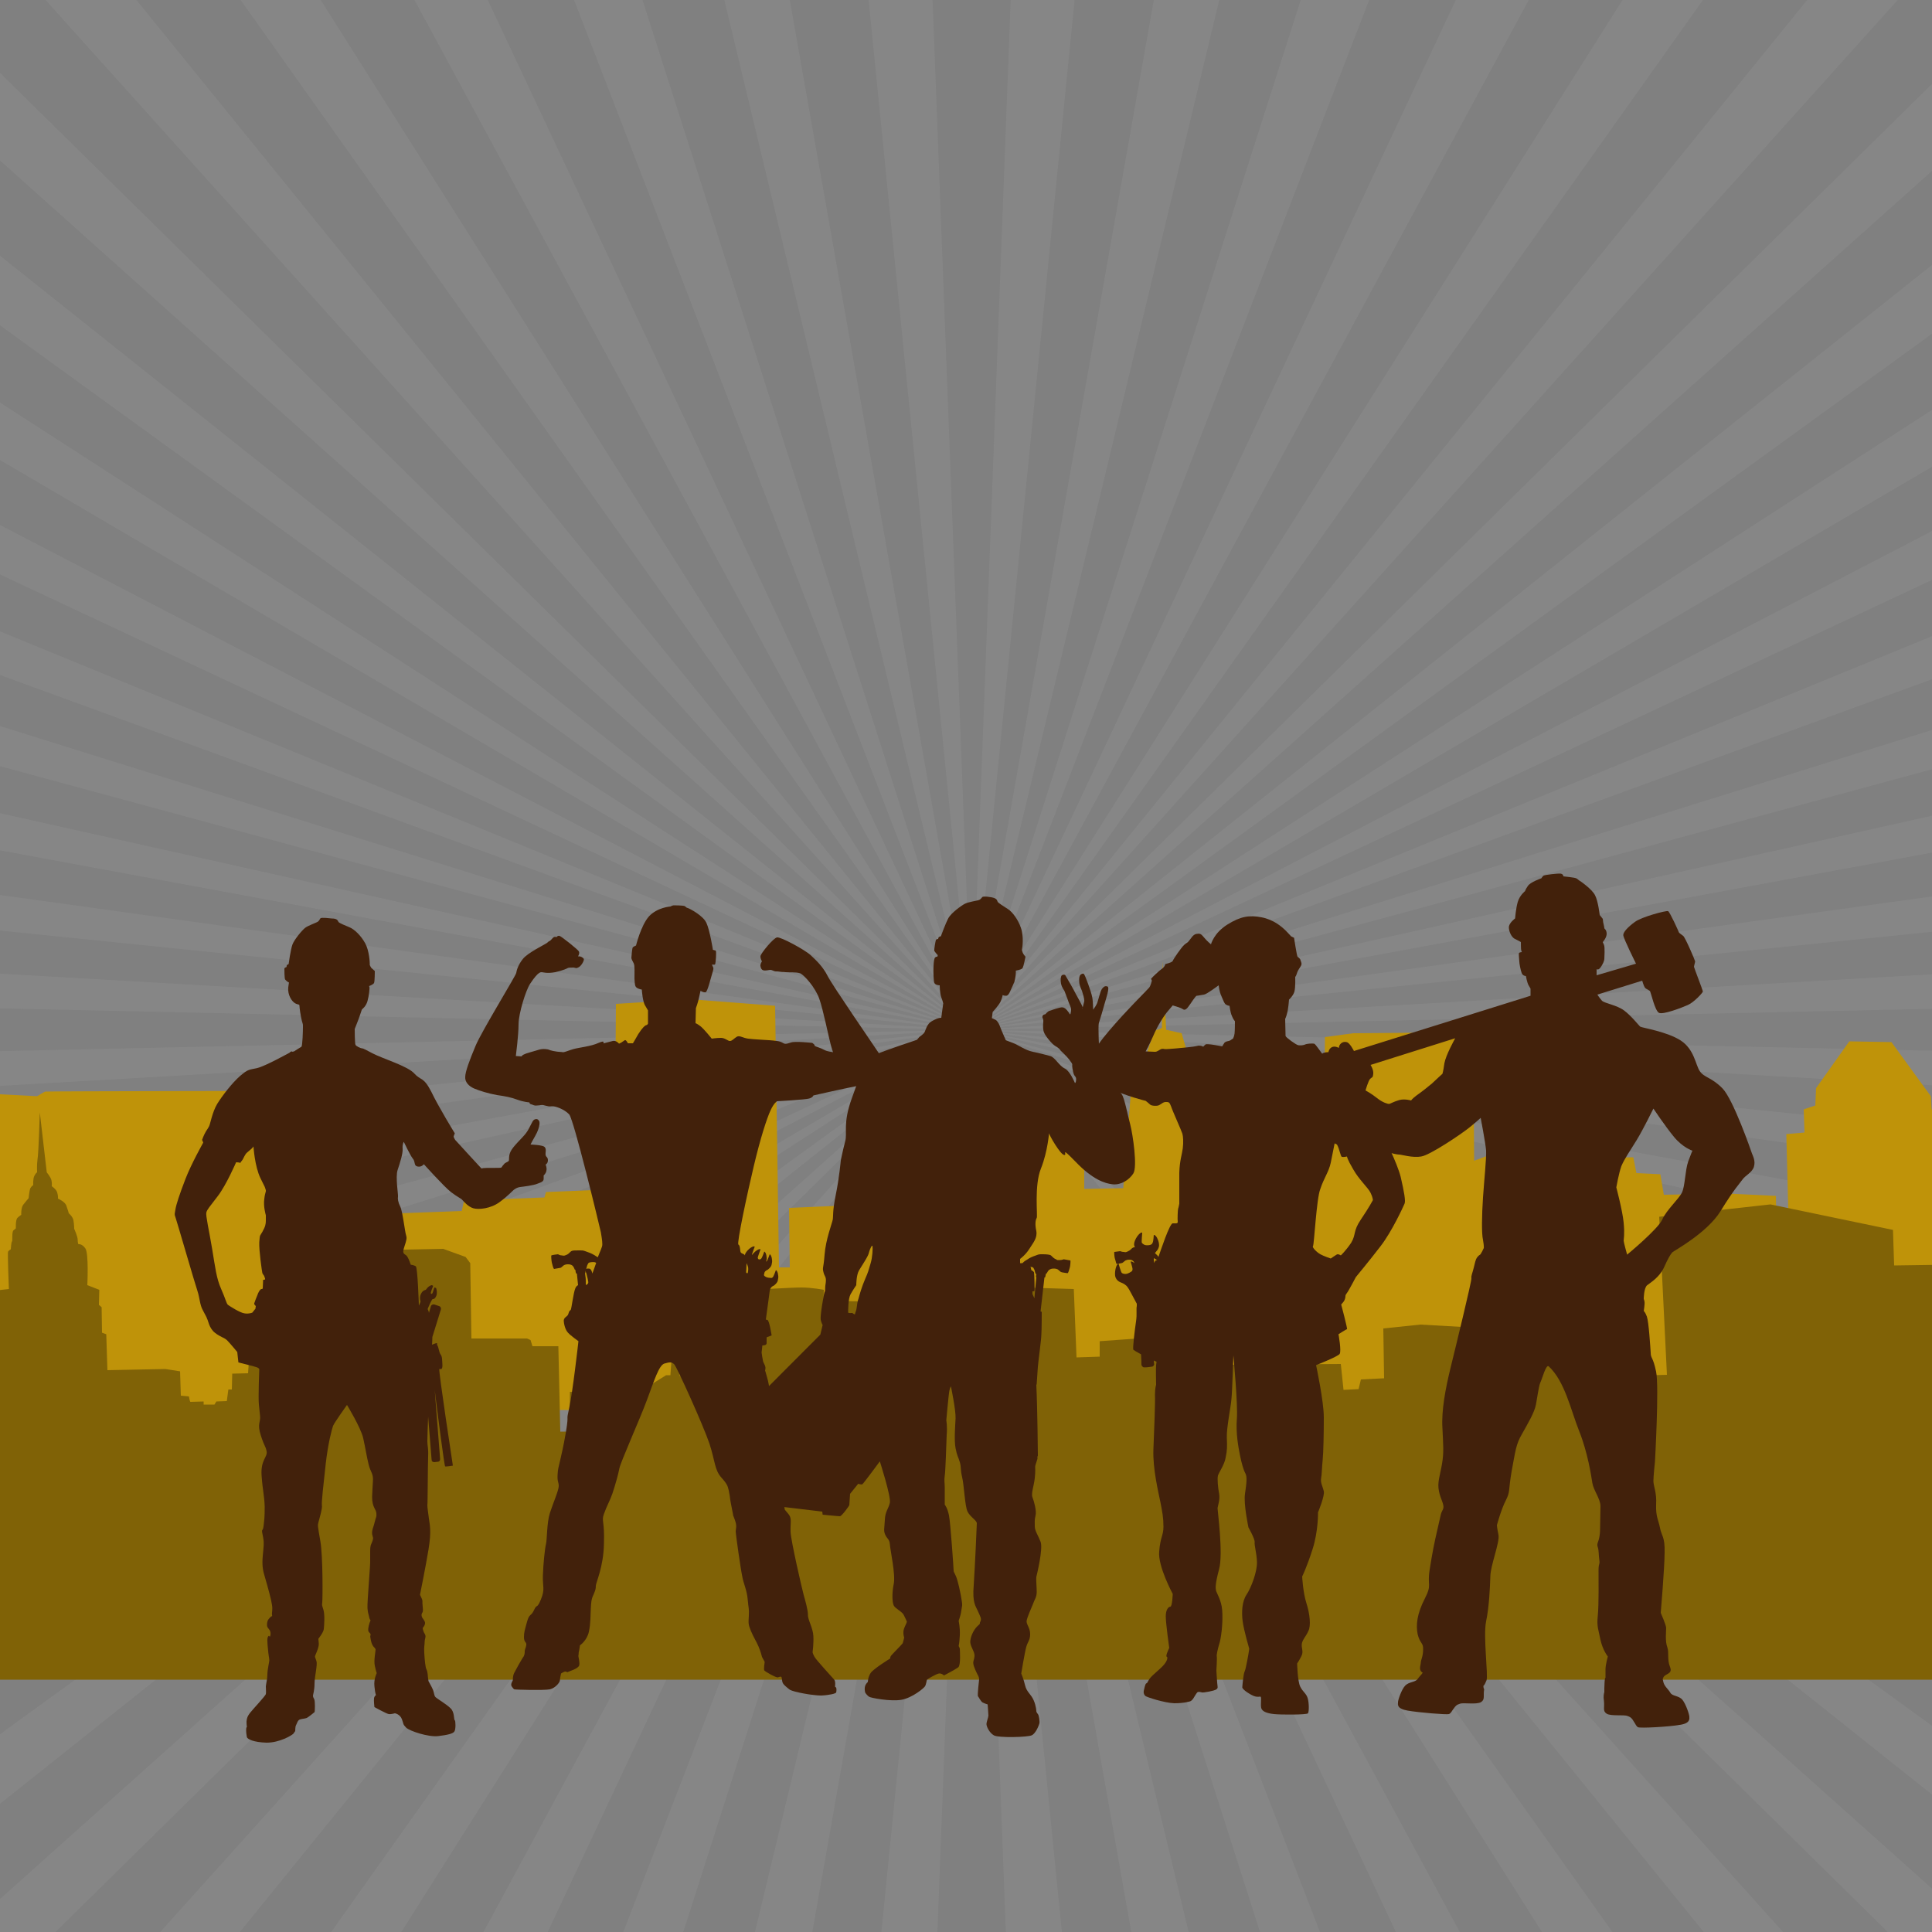 <?xml version="1.0" encoding="utf-8"?>
<!-- Generator: Adobe Illustrator 22.1.0, SVG Export Plug-In . SVG Version: 6.00 Build 0)  -->
<svg version="1.1" xmlns="http://www.w3.org/2000/svg" xmlns:xlink="http://www.w3.org/1999/xlink" x="0px" y="0px"
	 viewBox="0 0 500 500" style="enable-background:new 0 0 500 500;" xml:space="preserve">
<rect x="0" y="0" width="500" height="500" fill="#808080" stroke="none"/>
<style type="text/css">
	.st0{clip-path:url(#SVGID_2_);}
	.st1{display:none;fill:#FFC40C;}
	.st2{opacity:6.000000e-02;}
	.st3{fill:#F1F2F2;}
	.st4{fill-rule:evenodd;clip-rule:evenodd;fill:#BF9309;}
	.st5{fill-rule:evenodd;clip-rule:evenodd;fill:#806206;}
	.st6{fill-rule:evenodd;clip-rule:evenodd;fill:#42210B;}
</style>
<g id="BACKGROUND">
	<g>
		<defs>
			<rect id="SVGID_1_" width="500" height="500"/>
		</defs>
		<clipPath id="SVGID_2_">
			<use xlink:href="#SVGID_1_"  style="overflow:visible;"/>
		</clipPath>
		<g class="st0">
			<rect class="st1" width="500" height="500"/>
			<g class="st2">
				<polygon class="st3" points="357.8,542 251.5,266.5 339.5,542 				"/>
				<polygon class="st3" points="400.5,542 251.5,266.5 381,542 				"/>
				<polygon class="st3" points="317.7,542 251.5,266.5 300.2,542 				"/>
				<polygon class="st3" points="447.1,542 251.5,266.5 425.6,542 				"/>
				<polygon class="st3" points="499.2,542 251.5,266.5 475,542 				"/>
				<polygon class="st3" points="559.5,542 251.5,266.5 531.2,542 				"/>
				<polygon class="st3" points="163.4,542 251.5,266.5 145.1,542 				"/>
				<polygon class="st3" points="122,542 251.5,266.5 102.4,542 				"/>
				<polygon class="st3" points="279,542 251.5,266.5 261.9,542 				"/>
				<polygon class="st3" points="28,542 251.5,266.5 3.7,542 				"/>
				<polygon class="st3" points="77.3,542 251.5,266.5 55.9,542 				"/>
				<polygon class="st3" points="241,542 251.5,266.5 223.9,542 				"/>
				<polygon class="st3" points="-28.3,542 251.5,266.5 -56.5,542 				"/>
				<polygon class="st3" points="202.8,542 251.5,266.5 185.3,542 				"/>
				<polygon class="st3" points="613.1,542 613.1,528.6 251.5,266.5 597.4,542 				"/>
				<polygon class="st3" points="613.1,216.3 251.5,266.5 613.1,229.6 				"/>
				<polygon class="st3" points="613.1,153.6 251.5,266.5 613.1,168.4 				"/>
				<polygon class="st3" points="613.1,478.5 251.5,266.5 613.1,499.9 				"/>
				<polygon class="st3" points="613.1,118.3 251.5,266.5 613.1,134.5 				"/>
				<polygon class="st3" points="613.1,78.7 251.5,266.5 613.1,97.1 				"/>
				<polygon class="st3" points="613.1,-9 597.4,-9 251.5,266.5 613.1,4.4 				"/>
				<polygon class="st3" points="613.1,33.1 251.5,266.5 613.1,54.5 				"/>
				<polygon class="st3" points="613.1,185.9 251.5,266.5 613.1,199.8 				"/>
				<polygon class="st3" points="613.1,364.6 251.5,266.5 613.1,379.4 				"/>
				<polygon class="st3" points="613.1,333.2 251.5,266.5 613.1,347.1 				"/>
				<polygon class="st3" points="613.1,435.9 251.5,266.5 613.1,454.3 				"/>
				<polygon class="st3" points="613.1,245.6 251.5,266.5 613.1,258.6 				"/>
				<polygon class="st3" points="613.1,303.4 251.5,266.5 613.1,316.7 				"/>
				<polygon class="st3" points="613.1,274.4 251.5,266.5 613.1,287.4 				"/>
				<polygon class="st3" points="613.1,398.5 251.5,266.5 613.1,414.7 				"/>
				<polygon class="st3" points="145.1,-9 251.5,266.5 163.4,-9 				"/>
				<polygon class="st3" points="223.9,-9 251.5,266.5 241,-9 				"/>
				<polygon class="st3" points="185.3,-9 251.5,266.5 202.8,-9 				"/>
				<polygon class="st3" points="102.4,-9 251.5,266.5 122,-9 				"/>
				<polygon class="st3" points="55.9,-9 251.5,266.5 77.3,-9 				"/>
				<polygon class="st3" points="-56.5,-9 251.5,266.5 -28.3,-9 				"/>
				<polygon class="st3" points="3.7,-9 251.5,266.5 28,-9 				"/>
				<polygon class="st3" points="425.6,-9 251.5,266.5 447.1,-9 				"/>
				<polygon class="st3" points="-112,-9 -112,3 251.5,266.5 -94.4,-9 				"/>
				<polygon class="st3" points="475,-9 251.5,266.5 499.2,-9 				"/>
				<polygon class="st3" points="531.2,-9 251.5,266.5 559.5,-9 				"/>
				<polygon class="st3" points="300.2,-9 251.5,266.5 317.7,-9 				"/>
				<polygon class="st3" points="261.9,-9 251.5,266.5 279,-9 				"/>
				<polygon class="st3" points="381,-9 251.5,266.5 400.5,-9 				"/>
				<polygon class="st3" points="339.5,-9 251.5,266.5 357.8,-9 				"/>
				<polygon class="st3" points="-112,258.5 251.5,266.5 -112,245.5 				"/>
				<polygon class="st3" points="-112,380 251.5,266.5 -112,365.1 				"/>
				<polygon class="st3" points="-112,347.5 251.5,266.5 -112,333.6 				"/>
				<polygon class="st3" points="-112,316.9 251.5,266.5 -112,303.6 				"/>
				<polygon class="st3" points="-112,455.3 251.5,266.5 -112,436.8 				"/>
				<polygon class="st3" points="-112,415.5 251.5,266.5 -112,399.2 				"/>
				<polygon class="st3" points="-112,501.1 251.5,266.5 -112,479.6 				"/>
				<polygon class="st3" points="-112,287.5 251.5,266.5 -112,274.5 				"/>
				<polygon class="st3" points="-112,167.9 251.5,266.5 -112,152.9 				"/>
				<polygon class="st3" points="-112,53.4 251.5,266.5 -112,31.9 				"/>
				<polygon class="st3" points="-112,542 -94.4,542 251.5,266.5 -112,530 				"/>
				<polygon class="st3" points="-112,96.2 251.5,266.5 -112,77.7 				"/>
				<polygon class="st3" points="-112,133.8 251.5,266.5 -112,117.5 				"/>
				<polygon class="st3" points="-112,229.4 251.5,266.5 -112,216.1 				"/>
				<polygon class="st3" points="-112,199.4 251.5,266.5 -112,185.5 				"/>
			</g>
			<path class="st4" d="M537.5,331l-0.8-16.6l-3.1-0.3l-0.2,16.8l-3.5-0.2l-0.9-15.8l-3.1-1l-0.5,14.6l-2.4,0.5l-0.1,1.9l-1.9-0.1
				l-1.8,4.6l-7.2,4.2l-0.6-18.5l-5.1-0.6l-0.8-25.1l-3.1-0.6l0.2-6.8l-2.7-0.9l-0.2-3.4l-10.2-14l-10.9-0.2l-8.6,12.1l-0.2,4.5
				l-3,1l0.2,6l-4.7,0.4l0.9,35.2h-3.2l-0.4-19.2l-12.2-0.6l-16.8,0.3l-0.9-5.3l-6.2-0.3l-0.8-4.1l-8,0.1l-0.3,3.2l-4.5-0.3
				l-3.3-0.2l-2.1-2.3l-9.1-1.8c0,0-5.9-0.3-6.9-0.2c-1,0.1-7,2.4-7,2.4l-0.2-31.5l-6.4-1.7l-24.7,0.2l-7.3,1l-0.3,30.6l-1.5-0.1
				l-1-5.8l-10-1.1l-0.3-18.5l-1.7-2.1l-0.6-22.3v21.9l-1.5,2.7v18.2l-7.8-0.3l-6.5,0.2l-1-12.2l-1.6-0.9l-3.3-11.3l-4-0.9
				l-0.9-17.7l-0.2,17.2c0,0-0.5,0.3-1.5,0.6c-1,0.3-3.8,11.1-3.8,11.1l-2.4,0.9l-2.3,28.9l-10.1,0.2v-20.2l-48.7-0.4l-0.4,22.1
				l-9.9,0.4l-1.1,2.3l-16.3,0.7l0.2,15.4h-2.8l-1-67.7l-21.9-1.7l-19.3,1.2l-0.3,42.1l-5.4,0.1l-0.4,6l-12,0.5l-0.4,1.4l-20.8,0.8
				l-0.6,2.7l-16,0.6v22.3l-8.6-0.2c0,0,0.3-1.3-0.1-1.4c-0.4-0.1-0.6-18.3-0.6-18.3s0.9-0.8,0.9-1.1c0-0.4-0.1-0.8-0.3-0.8
				c-0.2-0.1-1-0.2-1-0.2s0.2-1.1,0.1-1.2c-0.1-0.1-0.8-0.5-0.8-0.5s0-18.5,0.1-18.6c0.1-0.1,0.6-0.9,0.5-1.1
				c-0.1-0.2-0.7-0.2-0.7-0.4c0-0.1,0.1-1.1,0.1-1.1s0.6-0.3,0.4-0.5c-0.1-0.1-0.4-0.3-0.4-0.3l0-1.1c0,0,2.8-1.6,2.9-1.8
				c0.1-0.2,0.1-0.4,0.1-0.4l-2.9-0.3c0,0,0.1-1.7,0.1-2c0-0.2,0-1.9,0-1.9h-9.1l-0.1-0.8c0,0-72.2,0.1-72.4,0.2
				c-0.3,0.1-2.1,1.2-2.1,1.2L-3.9,283l-5.8,2.4v79.5H542v-34L537.5,331z"/>
			<g id="XMLID_72_">
				<path class="st5" d="M532.1,383.4l-2.6-31.4l-24.7,0.2l-0.7-24.9l-13.9,0.2l-0.3-9.2l-31.7-6.6l-28.8,3.2l2,40.9l-3.6,0.1
					l-1-6.8l-30.8-0.7l0.3,7.6l-4.5,0.3l0.2,2.8l-3.3,0.1l0.2-15.2l-21.3-1.2l-9.6,1l0.2,12.9l-6,0.3l-0.6,2.5l-3.9,0.2L347,353
					l-30.3,0.2l-0.2-6.4l-4.9-0.1l-0.7-1.8l-4.3-0.2l-6.4,0.4l0.2,1.4l-6-0.1l-9.8,0.7v4l-6,0.2l-0.7-17.7l-19.3-0.6l-9.7,3.2
					l-10.6,0l-3.1,0.7l-20.3-0.2l-1.8,0.8l0.1-3.7c0,0-3.1-0.6-5.8-0.6c-2.6,0-12.2,0.6-12.2,0.6l-0.4,3.4l-1.7,0.5l0.5,16.7
					l-2.5-0.2l-1-1.6l-5.8-0.1l-3.5,2.1l-0.1,1.5l-4.8,0l-1.7-9.7l-0.7,9.5l-1.1,0l-5.8,3.6l-0.7-5.7l-2.8-0.1l-0.2-0.7h-3.7
					l-0.3-3.4l-3.6-0.2l-0.5,2.1l-1.4,0.1l-0.4,2.1l-2.5,0.1l-0.4,6.4h-2.6l-0.1,10.3h-2.4l-0.5-22.1l-6.7,0l-0.5-1.6l-0.9-0.4
					l-14.4,0l-0.3-19.5l-1.2-1.6l-5.8-2.1l-15,0.3l-2.1,1.8l-0.1,20H86.9l-0.2,5.6h-6.1l-0.2-5l-1-0.3l-0.4-1.4l-4.5-0.1l-0.1,1.2
					l-1,0.1c0,0,0,2.1,0,2.4c0,0.3-8.7,0.2-8.7,0.2l-0.5,7.4l-4.1,0.1l-0.1,4.1l-0.9,0l-0.4,3l-2.7,0.1l-0.5,0.8l-2.8,0l0-0.8
					c0,0-3.2,0.1-3.4,0.1c-0.2,0-0.4-1.4-0.4-1.4l-2.1-0.2l-0.2-6.3l-3.8-0.6l-15,0.3l-0.3-9.3l-1.1-0.4l-0.1-6.6l-0.7-0.6l0.1-3.9
					l-3.1-1.2c0,0,0.4-8.2-0.5-9.5c-0.9-1.3-1.8-1.1-1.8-1.1s-0.2-0.3-0.2-1.2c0-0.8-0.9-2.8-0.9-2.8s0-1.1-0.2-2.2
					c-0.2-1-1.2-1.8-1.2-1.8s-0.2-0.8-0.6-1.9c-0.3-1.1-2.2-1.9-2.2-1.9s0.1-0.6-0.2-1.6c-0.3-0.9-1.4-1.6-1.4-1.6s0.1-0.8-0.1-1.6
					c-0.2-0.8-1.2-2-1.2-2l-1.8-15.5c0,0-0.3,10.6-0.6,12.2c-0.2,1.5-0.1,3.3-0.1,3.3s-0.3,0.1-0.7,0.9c-0.4,0.7-0.3,2.4-0.3,2.4
					s-0.5,0.3-0.8,0.9c-0.2,0.6-0.4,2.5-0.4,2.5S6.6,311,6,311.8c-0.6,0.8-0.5,2.6-0.5,2.6s-0.5,0.3-1,0.8c-0.5,0.5-0.4,2.7-0.4,2.7
					s-0.1,0.1-0.6,0.5c-0.5,0.4-0.2,2.8-0.4,2.9c-0.2,0.1-0.3,2-0.3,2s-0.6,0.4-0.7,0.6c-0.2,0.2,0.2,9.7,0.2,9.7l-4.5,0.5l0.5,19.5
					l-3.3,0v81.1h564v-51L532.1,383.4z"/>
			</g>
		</g>
	</g>
</g>
<g id="OBJECTS">
	<path class="st6" d="M344.4,300.9c0.5-2.4,1-5,1-5l0.6,0.3c0.7,1.2,0.9,3.1,1.3,3.2c0.4,0.1,1.3-0.1,1.3-0.1s0,0.6,1.6,3.3
		c1.5,2.7,3.9,4.8,4.5,6.1c0.6,1.2,0.6,1.9,0.6,1.9s-1,1.9-3.1,5c-2.1,3.1-1.2,3.8-2.5,6c-1.4,2.1-2.7,3.3-2.7,3.3s-0.7-0.5-1.1-0.2
		c-0.5,0.3-1.5,1-1.5,1s-1.8-0.6-2.7-1.1c-0.9-0.5-2.2-1.8-1.9-2.1c0.3-0.3,0.9-12.4,1.9-14.8C342.6,304.9,343.9,303.3,344.4,300.9
		L344.4,300.9z M298.7,326.9L298.7,326.9c-0.1-0.7-0.1-1.1-0.1-1.1c0-0.1,0-0.1,0-0.2c0.2,0.1,0.5,0.3,0.9,0.5l0,0
		C299,326.1,298.8,326.5,298.7,326.9L298.7,326.9z M298.9,324.3L298.9,324.3c0.1-0.2,0.3-0.3,0.3-0.4c0.2-0.2,0.4-0.4,0.6-0.9
		c0.2-0.5,0.2-0.7,0.1-1.4c-0.1-0.5-0.6-2-1.3-2c0,0-0.1,1.7-0.3,2c-0.1,0.3-0.3,0.5-0.7,0.6c-0.4,0.1-1,0.1-1.3,0
		c-0.3-0.1-0.7-0.4-0.8-0.6c-0.1-0.2,0.1-2.4,0.1-2.5c0-0.1,0-0.1,0-0.1c-0.7-0.2-2.1,1.9-2.1,3c0,0.3,0.1,0.6,0.2,0.8
		c-0.2,0-0.4,0-0.5,0.1c-0.2,0.1-0.2,0.1-0.5,0.4c-0.3,0.3-0.5,0.4-0.9,0.6c-0.5,0.2-0.4,0.2-1,0.1c-0.5,0-0.8-0.2-0.9-0.2
		c-0.1,0-1.4,0.2-1.5,0.2c-0.1,0,0,1.2,0.1,1.6c0.1,0.4,0.4,1.3,0.4,1.4c0.1,0.1,0.1,0.1,0.1,0.1s1.5-0.2,1.5-0.3
		c0.1,0,0.7-0.6,0.8-0.6c0.2-0.1,0.5-0.2,0.9-0.2c0.5,0,0.8,0.1,1,0.3c0.2,0.1,0.3,0.4,0.4,0.6c-0.4-0.3-0.7-0.5-1-0.4
		c0,0,0.5,1.6,0.5,1.9c0,0.4-0.1,0.6-0.5,0.8c-0.3,0.2-0.9,0.5-1.3,0.5c-0.4,0-0.8-0.1-1-0.3c-0.2-0.2-0.8-2.3-0.8-2.3
		c0-0.1,0-0.1,0-0.1c-0.7,0.1-1.2,2.6-0.8,3.6c0.6,1.4,1.7,1.2,2.5,1.9c0.4,0.3,0.5,0.4,1,1.2c0.2,0.3,0.9,1.7,2,3.7
		c0,0.2,0,0.4,0,0.6c-0.2,0.9,0.1,2-0.2,4c-0.3,2-0.9,6.9-0.7,7.3c0.1,0.1,0.9,0.6,2,1.2c0.1,1.2,0.1,2.5,0.1,2.7
		c0,0.2,0.3,0.5,0.4,0.6c0.1,0.1,0.8,0.1,1.5,0c0.7-0.1,0.9-0.1,1.1-0.2c0.2-0.2,0.3-0.4,0.3-0.5c0,0-0.1-0.4-0.1-1
		c0.4,0.2,0.7,0.3,0.7,0.3s0,0.2-0.1,0.9c-0.1,0.7,0,5.1,0,5.1s-0.3,0.8-0.3,2.6c0.1,1.8-0.2,9.1-0.4,14.1c-0.2,5,1.3,11.1,1.8,13.6
		c0.5,2.5,0.8,4.1,0.8,6.4c0,2.3-0.8,2.6-1.1,6.4c-0.4,3.8,3.5,11,3.5,11s-0.1,3.2-0.6,3.3c-0.4,0-1.2,0.6-1.2,2.5
		c0,1.9,0.9,8.2,0.9,8.2s-0.2,0.3-0.6,1.4c-0.4,1.2,0.2,0.7,0.1,1.2c0,0.5-0.4,1.3-1.3,2.2c-0.9,0.9-2.6,2.3-3,2.8
		c-0.4,0.4-0.9,1.4-0.9,1.4s-0.1,0.1-0.3,0.2c-0.2,0.1-0.5,1.4-0.6,1.9c-0.1,0.6,0.1,1,0.4,1.3c0.3,0.3,4.9,1.8,7.5,1.9
		c2.7,0,4.1-0.5,4.1-0.5s0.4-0.1,0.8-0.7c0.4-0.6,0.9-1.6,1.2-1.7c0.3-0.1,0.7,0,1.1,0.1c0.3,0.1,3.2-0.4,3.7-0.8
		c0.5-0.4,0.3-0.5,0.2-1.8c-0.1-1.2-0.2-3.1-0.2-3.1s0.2-3.1,0.1-3.6c-0.1-0.4,0.2-1.8,0.8-3.8c0.5-2.1,0.8-5.6,0.6-8.2
		c-0.2-2.6-1.5-4.5-1.6-5.1c-0.1-0.5-0.3-1.4,0.8-5.5c1.1-4-0.4-15.1-0.4-15.8c0.1-0.7,0.7-2.3,0.4-3.8c-0.3-1.5-0.5-3.8-0.3-4.6
		c0.2-0.8,1.7-2.8,2-4.7c0.4-1.9,0.4-2.8,0.3-5.2c-0.1-2.5,1.1-8.2,1.2-10c0.2-1.8,0.5-11.2,0.5-11.2s1.2,12.8,0.9,16.4
		c-0.3,3.7,0.4,7.4,0.8,9.4c0.4,2,0.9,3.8,1.4,4.7c0.5,0.9,0.3,2.6-0.1,5.3c-0.4,2.7,0.9,8.7,0.9,8.7s1.7,3,1.6,3.8
		c-0.1,0.9,0.5,2.7,0.6,5.1c0.1,2.5-1.5,6.7-2.7,8.5c-1.2,1.8-1.3,4.6-1,6.9c0.3,2.3,1.7,7.1,1.7,7.1l-0.1,0.7
		c-0.1,0.7-0.8,4.7-1.1,5.2c-0.3,0.5-0.6,3.9-0.6,4.1s0.5,0.9,2.3,1.9c1.8,1,2.4,0.2,2.5,0.6c0.2,0.3-0.1,1.9,0.1,2.8
		c0.2,0.9,1.4,1.4,3.3,1.6c1.9,0.2,8.6,0.2,8.8-0.2c0.3-0.4,0.3-2.8-0.1-4c-0.4-1.2-1.2-1.5-1.9-2.9c-0.7-1.4-0.8-6-0.8-6
		s0.5-0.7,1.1-1.9c0.6-1.2,0-1.9,0.1-3.1c0.1-1.1,1.1-2,1.7-3.4c0.7-1.3,0.4-4.4-0.5-7.2c-0.9-2.8-1.1-6.9-1.1-6.9s1.2-2.4,2.7-7.1
		c1.5-4.7,1.4-9.5,1.4-9.5s1.8-4.3,1.5-5.5c-0.3-1.2-0.9-2.2-0.7-3.3c0.2-1.1,0.2-2.8,0.4-4.7c0.2-1.9,0.3-6.9,0.3-11.1
		c0-4.2-2-13.5-2-13.5s5.6-2.2,6.1-2.9c0.5-0.8-0.3-5.1-0.3-5.1s2-1.3,2.2-1.3c0.2,0-1.5-6.4-1.5-6.4s0.2-0.2,0.6-0.7
		c0.4-0.5,0.5-1.2,0.5-1.5c0-0.2,0.1-0.4,0.4-0.8c0.3-0.3,2.3-4.1,2.3-4.1s3.4-4.1,6.4-8c3-3.9,5.9-10.3,6.2-11c0.3-0.7-0.1-3-1-6.9
		c-1-3.9-4.3-10.2-4.3-10.2s0.1-0.4,0.1-0.6c0-0.2-1-1.3-2.1-3.1c-1.1-1.7-1.8-5-3-7.7c-1.2-2.7-3.8-5-4.7-6.1
		c-0.9-1.1-4.4-2.7-4.8-2.9c-0.4-0.2-0.5-0.2-1.1-0.8c-0.6-0.6-2.1-3-2.5-3.1c-0.5-0.1-1.9,0-2.3,0.2c-0.4,0.2-1.2,0.3-1.8,0.2
		c-0.6-0.1-3.2-2-3.3-2.4c0-0.4-0.1-4.4-0.1-4.4s0.3-0.6,0.5-1.5c0.3-0.9,0.5-3.5,0.5-3.5s1.1-1,1.4-2.1c0.3-1.2,0.2-3.8,0.2-3.8
		s0.2-0.1,0.4-0.8c0.2-0.7,0.6-1.3,1-1.9c0.4-0.6,0.2-1,0-1.5c-0.1-0.6-0.6-0.8-0.8-1c-0.2-0.3-0.9-4.9-0.9-4.9l-0.8-0.4
		c0,0-0.2-0.3-1.3-1.4c-1.1-1.1-3.2-2.9-6.3-3.5c-3.1-0.6-5.4-0.3-8.9,1.9c-3.5,2.2-4.2,5.1-4.2,5.1s-1.1-0.9-1.9-1.9
		c-0.8-1-1.1-0.9-1.9-0.8c-0.9,0.2-1.3,1.1-1.9,1.8c-0.6,0.7-0.4,0.3-1.2,1c-0.8,0.7-2.9,3.8-3,4.2c-0.2,0.4-1.9,0.8-1.9,0.8
		l-0.2,0.5c0,0-0.3,0.5-0.8,0.8c-0.6,0.4-2.4,2.1-2.7,2.5l0.2,0.5c0,0-0.3,1.3-0.7,1.8c-0.4,0.5-6.1,6.1-10.4,11.2
		c-4.4,5.1-5.5,8.1-5.3,9.5c0.2,1.3,1.4,3.3,5.6,5.4c4.2,2,9.2,3.2,9.2,3.2s0.9,0.7,1.2,1c0.3,0.3,1.8,0.4,2.3,0.1
		c0.6-0.3,1.1-0.9,1.9-0.8c0.7,0,0.8,0.2,1.2,1.2c0.3,1,2.7,6.3,2.9,7c0.2,0.7,0.3,2.2,0.1,3.8c-0.2,1.6-0.8,3.1-0.9,6.3
		c0,3.2,0,8,0,8s-0.2,1.1-0.3,1.3c-0.1,0.2-0.2,2.9-0.1,3.4c0,0.5-0.4,0.4-1.3,0.4c-0.8,0-3.1,7-3.7,8.7
		C299.7,325,299.2,324.6,298.9,324.3L298.9,324.3z M307.7,271L307.7,271c-0.7,0.1-5.9,0.6-6.3,0.5c-0.4-0.1-0.8-0.1-1.1,0.1
		c-0.3,0.2-0.7,0.4-0.9,0.5c-0.2,0.1-0.3,0.1-0.6,0.1c-0.3,0-2.3-0.1-2.3-0.1s1-1.8,2-4.1c1-2.4,2.8-5.3,3.9-6.5
		c1-1.2,1.1-1.3,1.1-1.3s2.1,0.6,2.5,0.9c0.4,0.3,0.8,0.4,1.5-0.5c0.7-0.9,1.9-2.9,2.2-2.9c0.3,0,1.2-0.2,1.9-0.3
		c0.7-0.1,3.5-2.2,3.5-2.2l0.3-0.2c0,0,0.1,1.5,0.7,2.8c0.6,1.3,0.7,1.9,1.2,2.2c0.5,0.3,0.9,0.3,0.9,0.3s0.2,1.7,0.6,2.6
		c0.4,1,0.8,1.4,0.8,1.4s0,2.5-0.1,3.2c-0.1,0.7-0.4,1.3-0.4,1.3c-0.3,0.1-0.6,0.5-1.1,0.6c-0.5,0.1-1,0.2-1.2,0.6
		c-0.3,0.5-0.5,0.8-0.5,0.8s-3.9-0.8-4.3-0.5c-0.5,0.4-0.6,0.6-0.6,0.6s-0.3-0.3-1.2-0.3C308.9,270.9,308.5,270.9,307.7,271z"/>
	<path class="st6" d="M223.9,331c-0.8,1.8-1.5,4.2-1.7,5c-0.3,0.8-0.4,1.7-0.5,2.5c-0.1,0.8-0.4,1.2-0.4,1.5c0,0.4-0.7-0.2-0.7-0.2
		c-0.4,0-1.2,0.1-1.1-0.2c0-0.4,0-3.5,0.6-4.6c0.6-1.1,1.5-2.4,1.5-2.4s0-2.6,0.7-3.8c0.7-1.2,2.5-3.8,2.6-4.7
		c0.2-0.8,0.8-2.1,0.9-1.6c0.1,0.5,0,2.9-0.5,4.5C224.8,328.7,224.7,329.2,223.9,331L223.9,331z M268.2,330.6L268.2,330.6
		c0,0-0.1-0.1-0.1-0.2c0-0.1,0.1-0.7,0.1-0.7s-0.2,0-0.2-0.1c-0.1-0.1-0.2-0.9-0.4-1.2c-0.2-0.3-0.1-0.4-0.6-0.5
		c-0.1,0-0.2,0-0.3-0.1c0.1,0.4,0.2,0.9,0.2,0.9s0.6,0.3,0.7,0.6c0.1,0.4,0.2,4.7,0.1,4.8c0,0.1-0.5,0.1-0.5,0.1l0,0.7
		c0,0,0.1,0.2,0.5,1.1c0,0,0,0,0,0C267.9,333.6,268.2,330.6,268.2,330.6L268.2,330.6z M264.6,326.9L264.6,326.9c-0.1,0-0.2,0-0.2,0
		c-0.2,0-0.4,0-0.4,0l0-1.1c0,0,1.4-1,2.4-2.6c1-1.6,2.1-2.8,1.8-4.6c-0.4-1.8-0.2-2.9,0.1-3.4c0.3-0.5-0.7-8.4,1.1-12.8
		c1.8-4.5,2.1-9.5,2.1-9.1c0,0.4,2.9,5.5,3.9,5.6c1,0.2-1.3-2.6,3,1.8c4.3,4.5,7.5,5.6,9.6,5.8c2.1,0.2,4.2-1.1,5.3-2.8
		c1.1-1.7-0.1-10-0.8-12.7c-0.7-2.6-1.5-6.9-2.2-7.8c-0.7-1-1.3-1.8-1.7-2.3c-0.4-0.5-0.7-1.3-1.1-1.5c-0.4-0.2-1.9-6-2.2-6.5
		c-0.3-0.5-0.8-0.7-0.8-0.7s-0.4-6.6-0.1-7.5c0.3-0.9,1-3.2,1.4-4.7c0.4-1.5,1.5-4.5,0.8-4.7c-0.6-0.2-0.9,0-1.4,0.6
		c-0.5,0.6-1,3.3-1.4,4c-0.4,0.8-0.9,1.4-0.9,1.4s0-2.4-0.3-3.5c-0.2-1.1-1.7-5.2-2-5.6c-0.2-0.4-0.6-0.2-0.9,0
		c-0.3,0.2-0.5,0.9-0.4,1.8c0,0.9,0.4,1.7,0.7,2.4c0.2,0.7,0.7,2.1,0.6,2.8c-0.1,0.4-0.3,1.1-0.4,1.5c-0.2-0.7-1.5-2.9-1.8-3.5
		c-0.3-0.7-2.5-4.5-2.7-4.8c-0.1-0.2-0.6-0.2-0.9,0c-0.3,0.3-0.4,1.2-0.2,2.2c0.2,1,0.9,1.8,0.9,1.9c0,0.1,0.9,2.3,1,2.7
		c0.1,0.4,0.7,1.4,0.7,2.1c0,0.7-0.2,1.2-0.2,1.2s-0.2,0-0.3-0.3c-0.2-0.3-0.9-1.4-1.7-1.5c-0.7-0.1-3,0.8-3.4,0.9
		c-0.4,0.1-1.1,0.9-1.1,0.9s-0.6,0-0.7,0.5c-0.2,0.4,0.3,0.5,0.2,1.5c-0.1,1-0.1,2,0.2,2.7c0.2,0.7,2,3,2.9,3.5
		c0.9,0.5,1.3,1,1.4,1.2c0.2,0.2,1.6,1.5,2.2,2.3c0.6,0.8,0.8,1.1,0.8,1.3c0,0.2-0.1,0.4,0.2,1.8c0.3,1.5,0.8,1.1,0.8,2
		c0,0.9-0.3,1-0.3,1s-1.3-3.2-2.7-3.8c-1.4-0.7-2.5-2.9-3.7-3.2c-1.2-0.3-2.5-0.7-4.5-1.1c-2-0.4-3.8-1.8-5.2-2.3
		c-1.4-0.5-1.8-0.7-1.8-0.7s-1.3-2.9-1.6-3.8c-0.3-0.8-0.8-1.3-0.8-1.3c-0.4-0.3-1.2-0.6-1.2-0.6l0.2-1.6c0,0,1.5-1.6,2-2.6
		c0.5-1.1,0.6-1.8,0.6-1.8s0.1,0.2,0.9,0.2c0.7,0,1.1-1.4,1.6-2.4c0.4-1,0.5-1.1,0.5-1.1s0.4-1.5,0.4-2.5c0-0.2,0-0.3,0-0.5
		c1-0.2,1.5-0.4,1.7-0.6c0.3-0.4,0.8-3,0.8-3s-0.6-0.7-0.7-1c-0.1-0.2-0.3-0.8-0.2-1c0.1-0.3,0.5-3.3-0.3-5.5
		c-0.7-2.1-2.2-4.1-3.3-4.8c-1.1-0.7-2.5-1.6-2.7-1.9c-0.2-0.3,0-0.9-1.7-1.2c-1.7-0.3-2.2-0.1-2.2-0.1c-0.2,0.1-0.4,0.6-0.9,0.8
		c-0.4,0.2-2.8,0.5-3.7,1c-1,0.5-3.5,2.4-4.2,3.6c-0.7,1.2-2,4.8-2,4.8s-0.5,0.1-0.6,0.3c-0.1,0.2-0.1,0.4-0.1,0.4s-0.5,0-0.6,0.3
		c-0.1,0.3-0.5,2.5-0.4,2.8c0.1,0.1,0.4,0.6,0.9,1.1c-0.1,0.3-0.1,0.4-0.1,0.4s-0.3-0.1-0.6,0.2c-0.4,0.3-0.5,3.2-0.4,4.8
		c0.1,1.6,0.1,1.8,0.5,2.1c0.4,0.3,1.1,0.3,1.1,0.3s0,2,0.4,3.1c0.4,1,0.5,1.6,0.5,1.6l-0.5,3.7c0,0-0.7-0.1-2.3,0.8
		c-1.6,0.8-1.7,2.6-2.2,3.2c-0.5,0.5-1.1,0.9-1.1,0.9l-0.7,0.8c0,0-8.7,2.9-10.4,3.7c-1.7,0.8-1.6,0.4-2.6,1.8
		c-1.1,1.4-1.3,2.7-3.8,9.5c-2.5,6.8-1.1,9.1-1.8,11.4c-0.6,2.3-1.1,4.8-1.1,4.8s-0.4,4.5-1.3,8.9c-0.9,4.4-0.6,5.5-0.8,6.5
		c-0.2,1-1.8,5.1-2.1,9c-0.3,3.9-0.6,3.2-0.3,4.5c0.3,1.3,0.8,1.1,0.6,2.8c-0.3,1.7,0,1.9-0.3,2.4c-0.2,0.5-1.2,6.1-1,7.2
		c0.3,1.1,0.5,1.3,0.5,1.3l-0.6,2.5c0,0-18,18-18.5,18.6c-0.4,0.5-0.9,1.5-0.9,2.2c0,0.7,0.6,1.6,0.6,1.6l0,0.7l0.4,0.3
		c0,0,0.6,1.4,0.9,1.5c0.3,0.1,1.5,19.7,1.7,19.8c0.2,0.1,4.7,0.5,4.9,0.4c0.2-0.1,0.5-0.6,0.5-0.6l10.9,1.3l0.1,0.8
		c0,0,4,0.4,4.5,0.4c0.5-0.1,2.4-2.7,2.4-2.9c0-0.2,0.2-2.9,0.2-2.9l2.1-2.6c0,0,0.8,0.3,1.1,0.1c0.3-0.2,4.5-5.9,4.5-5.9
		s2.9,9,2.6,10.7c-0.4,1.7-1.2,2.2-1.3,4.4c-0.1,2.2-0.4,2.8,0.1,3.9c0.5,1.1,1.1,1.1,1.2,2.5c0.1,1.5,1.5,7.8,1,10.2
		c-0.5,2.4-0.4,4.8,0,5.6c0.4,0.8,1.9,1.4,2.5,2.3c0.5,0.9,0.9,1.9,0.9,1.9s-0.1,0.4-0.5,1.2c-0.4,0.9-0.4,1.2-0.4,1.8
		c0,0.5,0.2,1.1,0.2,1.1s-0.3,1.3-0.4,1.5c-0.2,0.3-2.7,2.8-3,3.2c-0.3,0.4-0.2,0.7-0.2,0.7s-4.4,2.7-5.1,3.8
		c-0.7,1.1-0.7,2.3-0.7,2.3s-0.5,0.4-0.7,1c-0.2,0.6-0.1,1.3,0,1.7c0.2,0.4,0.7,0.9,1,1.1c0.3,0.3,5.6,1.3,8.4,0.8
		c2.8-0.5,5.8-3,6.1-3.5c0.3-0.5,0.4-1.5,0.5-1.7c0.2-0.2,2.4-1.5,3.1-1.6c0.7-0.1,1.3,0.5,1.3,0.5s2.9-1.5,3.7-2.1
		c0.7-0.6,0.4-4.4,0.4-4.8c-0.1-0.4-0.3-0.7-0.3-0.7s0.2-0.8,0.3-2.8c0.1-2-0.3-3.7-0.3-3.7s0.5-1.5,0.6-2.1
		c0.1-0.6,0.2-1.2,0.3-1.9c0.1-0.7-0.7-4.7-1.2-6.4c-0.5-1.8-1-2.1-1-2.6c0-0.5-0.8-12.2-1.2-14.3c-0.4-2-1.1-2.8-1.1-2.8v-4.5
		c0-1.1-0.2-1.8,0-3c0.2-1.2,0.4-8,0.5-10.5c0.2-2.4-0.1-3.8-0.1-3.8s0.6-6.8,0.8-7.7c0.2-0.9,0.4-1.1,0.4-1.1s1.3,6.2,1.2,8.3
		c-0.1,2-0.4,5.6,0,7.7c0.4,2.1,0.7,2.2,1.1,3.6c0.4,1.4,0.1,1.8,0.6,3.9c0.5,2,0.7,7.5,1.4,8.9c0.7,1.4,2.3,2.2,2.4,3
		c0,0.9-0.5,11.3-0.8,16c-0.4,4.7,0.5,5.4,1.1,6.8c0.6,1.4,1,1.9,0.6,2.7c-0.4,0.8,0.4,0.1-0.8,1.2c-1.1,1.1-1.8,2.9-1.8,4.1
		c0.1,1.3,1.2,2.5,1.1,3.6c-0.1,1.1-0.4,1.2-0.3,2c0.1,0.8,0.8,2.2,1.1,2.8c0.4,0.6,0.4,1.2,0.4,1.2s-0.5,4.2-0.3,4.4
		c0.2,0.2,0.7,1.3,1.2,1.6c0.6,0.3,1.3,0.5,1.3,0.5s0.2,2.5,0.2,2.9c0,0.4-0.5,1.6-0.5,2.2c0,0.6,0.7,2.2,1.9,2.9
		c1.2,0.7,8.7,0.5,9.8,0c1.1-0.5,1.9-2.7,2-3.1c0.1-0.4-0.1-2.1-0.4-2.4c-0.3-0.3-0.4-0.7-0.4-0.7s0-1.3-0.7-2.9
		c-0.7-1.6-1.8-2.1-2.2-3.8c-0.4-1.7-1-3.1-1-3.1s0.9-5.5,1.3-6.9c0.4-1.4,1-1.7,1-3.3c0-1.7-1.1-2.6-0.9-3.5c0.2-1,1.1-3,1.6-4.2
		c0.4-1.2,1-1.8,1-3.2c0-1.3-0.2-3.4-0.1-3.9c0.1-0.4,1.8-7.3,1.1-9.1c-0.7-1.8-1.5-2.8-1.5-4c0-1.1-0.1-1.6,0.2-2.8
		c0.3-1.2-0.4-3.7-0.8-4.7c-0.4-1,0.4-3,0.6-5c0.2-1.9,0.1-2.4,0.1-2.9c0-0.5,0.7-2.1,0.6-2.3c-0.1-0.2,0.1-0.6,0.1-0.6
		s-0.1-12-0.4-18.3c0.1-0.1,0.1-0.2,0.1-0.3c0-0.2,0.2-3.1,0.3-4.4c0.1-1.3,0.9-7.1,0.9-8.3c0.1-1.2,0.1-5.8,0.1-5.9
		c0,0-0.3-0.1-0.3-0.1l1-8.8c0,0,0,0,0.1,0c0.1,0,0.1-0.1,0.1-0.1c0,0,0.2-0.9,0.2-0.9s0.1,0,0.1,0c0,0,0.1,0,0.1-0.1
		c0.1-0.1,0.4-0.8,0.7-0.9c0.3-0.2,0.6-0.3,1.1-0.3c0.5,0,0.8,0.1,1,0.2c0.2,0.1,0.8,0.7,0.9,0.7c0.1,0.1,1.7,0.3,1.7,0.3
		s0,0,0.1-0.1c0.1-0.1,0.4-1.1,0.5-1.5c0.1-0.4,0.2-1.7,0.1-1.7c-0.1,0-1.6-0.3-1.7-0.3c-0.1,0-0.4,0.2-1,0.2c-0.6,0-0.6,0.1-1-0.2
		c-0.5-0.2-0.7-0.4-1-0.7c-0.3-0.3-0.3-0.3-0.5-0.4c-0.3-0.1-0.9-0.2-1.9-0.2c-1.1,0-1,0-1.8,0.3c-0.9,0.3-1.6,0.6-2.3,1.1
		C265.1,326.4,264.9,326.6,264.6,326.9L264.6,326.9z M280.1,260.8L280.1,260.8c0,0.1,0,0.2,0,0.2C280,261.1,280,261,280.1,260.8z"/>
	<path class="st6" d="M167.3,265.3c-0.3,0-1.1,0.7-2.1,2.3c-0.9,1.6-1.4,2.4-1.4,2.4l-1.3,0c0,0-0.5-1-0.8-0.8
		c-0.3,0.2-0.3,0.2-0.6,0.4c-0.2,0.2-0.9,0.5-0.9,0.5s-0.7-0.9-1.6-0.7c-0.9,0.2-2.2,0.6-2.4,0.6c-0.2,0,0.6-0.9-1.3-0.1
		c-1.9,0.9-5.1,1.2-6.5,1.6c-1.4,0.4-2.4,0.9-2.8,0.8c-0.4-0.1-0.9,0-2.4-0.3c-1.5-0.3-0.8-0.4-2.1-0.5c-1.3-0.1-1.9,0.3-3.8,0.8
		c-1.9,0.5-2.2,0.9-2.2,0.9c0,0.1-0.1,0.2-0.2,0.2c-0.1,0-1.4-0.1-1.4-0.1s0.7-5.4,0.7-8.2c0-2.8,1.9-8.9,3-10.5
		c1.1-1.7,1.9-2.5,2.2-2.7c0.3-0.2,0.4-0.3,0.8-0.3c0.3,0,1.3,0.4,3.5,0c2.2-0.5,3.1-1,3.3-1.1c0.2-0.1,1-0.1,1.5-0.1
		c0.5,0.1,0.6,0.3,1.3-0.1c0.7-0.4,1.4-1.7,1.3-2.1c-0.2-0.4-0.8-0.7-1.2-0.7c-0.4,0-0.3,0-0.3,0s0.5-0.8,0.2-1.3
		c-0.3-0.5-4.4-3.8-5-4c-0.6-0.1-0.6,0.3-0.8,0.3c-0.2,0-0.5-0.2-0.9,0.2c-0.4,0.4-0.5,0.6-0.8,0.8c-0.3,0.2-0.2,0-0.7,0.5
		c-0.5,0.4-5.1,2.6-6.3,4.2c-1.2,1.5-1.6,2.9-1.7,3.6c-0.1,0.7-8.9,15-10.5,18.8c-1.6,3.8-2.7,6.8-2.7,8.1c-0.1,1.3,0.9,2.4,2.3,3
		c1.4,0.6,3.7,1.3,5.9,1.7c2.2,0.3,3.7,0.6,5.3,1.2c1.6,0.6,3.1,0.7,3.1,0.7s0,0.4,0.5,0.5c0.5,0.1,0.6,0.4,1.5,0.3
		c0.9,0,1.1-0.3,2,0c1,0.2,0.9,0.3,1.8,0.2c0.9-0.1,3.3,0.8,4.5,2.1c1.2,1.3,7.8,28.7,8.2,30.5c0.3,1.8,0.5,3.1,0.3,3.7
		c-0.2,0.6-0.4,1.1-0.7,1.8c-0.3,0.7-0.1,0.3-0.4,1c-0.1-0.1-0.2-0.2-0.3-0.2c-0.7-0.5-1.5-0.9-2.4-1.2c-0.9-0.3-0.8-0.4-1.9-0.4
		c-1.1,0-1.7,0-2,0.1c-0.3,0.1-0.3,0.1-0.6,0.4c-0.3,0.3-0.5,0.5-1,0.7c-0.5,0.2-0.5,0.2-1.1,0.1c-0.6,0-0.9-0.3-1-0.3
		c-0.1,0-1.6,0.2-1.7,0.3c-0.1,0,0,1.3,0.1,1.8c0.1,0.5,0.4,1.5,0.5,1.6c0.1,0.1,0.1,0.1,0.1,0.1s1.6-0.3,1.7-0.3
		c0.1,0,0.7-0.6,0.9-0.7c0.2-0.1,0.5-0.2,1-0.2c0.5,0,0.8,0.1,1.1,0.3c0.3,0.2,0.6,0.9,0.6,1c0.1,0.1,0.1,0.1,0.1,0.1
		c0,0,0.1,0,0.1,0s0.1,0.9,0.2,0.9c0,0,0,0.1,0.1,0.1c0.1,0,0.1,0,0.1,0l0.3,3c-0.2,0.1-0.5,0.3-0.7,0.8c-0.5,1.1-1,5.4-1.2,5.6
		c-0.2,0.2-0.4,0.2-0.6,1c-0.2,0.8-1.1,0.8-1.2,1.7c0,0.9,0.4,2.5,1.1,3.2c0.6,0.7,2.7,2.2,2.7,2.2s-1.5,13.4-2.4,17.3
		c-0.9,4,0,0.9-0.8,6c-0.9,5.1-1,5-1.5,7.4c-0.5,2.3-0.6,2.1-0.7,3.9c-0.1,1.8,0.3,1.8,0.3,2.9c0,1.1-1.5,4.5-2.3,7
		c-0.8,2.5-0.7,6.8-1,8c-0.3,1.2-0.7,5.1-0.8,8.1c-0.1,3,0.6,3.5-0.5,6.2c-1.1,2.7-1,1-1.8,2.8c-0.8,1.7-1.2,0.8-1.8,3
		c-0.6,2.2-0.8,2.7-0.8,4c0,1.4,0.7,1.2,0.6,2c-0.1,0.8-0.3,0.9-0.4,1.5c0,0.6,0,1.2-0.5,1.8c-0.4,0.6-1.7,2.9-2.2,3.9
		c-0.5,1-0.3,1.7-0.4,2c-0.1,0.2-0.4,0.7-0.4,1.1c0,0.4,0.4,0.8,0.4,0.8s0.1,0.2,0.4,0.4c0.3,0.1,7.6,0.3,9.2,0
		c1.6-0.4,2.6-1.9,2.6-2.3c0-0.5,0.3-1.8,0.3-1.8s0.6-0.4,1-0.5c0.4-0.1,0.5,0.3,0.8,0.1c0.3-0.2,2.6-0.8,2.9-1.7
		c0.2-0.9-0.3-2.3-0.2-2.6c0.1-0.3,0-0.5,0.1-0.9c0.1-0.3,0.3-1.7,0.3-1.7s1.8-1.2,2.3-3.5c0.5-2.3,0.4-4.4,0.5-6
		c0.1-1.6,0.1-2.4,0.7-3.6c0.5-1.2,0.6-1.5,0.6-2.3c0-0.8,2-4.9,2.1-10.9c0.2-6-0.7-5.8,0-7.7c0.7-2,1.5-3.3,2.2-5.3
		c0.7-2.1,1.5-4.9,1.8-6.5c0.3-1.6,5.2-12.5,7.1-17.6c1.9-5.1,3.1-9,4.5-9.5c1.4-0.4,1.9-0.5,2.6,0.2c0.7,0.7,7.6,16,9.1,20.5
		c1.5,4.6,1.3,6.8,3.1,8.8c1.8,2,1.6,2.4,1.9,3.3c0.2,0.9,0.3,1.7,0.4,2.5c0.1,0.8,0.6,3,0.7,3.7c0.1,0.7-0.1-0.2,0.5,1.5
		c0.6,1.7,0.2,2.1,0.2,2.9c0,0.8,1.3,9.9,1.7,11.7c0.3,1.8,1.2,3.5,1.4,5.9c0.2,2.4,0.4,2.3,0.3,4.2c-0.1,1.9-0.2,2.2,0.5,3.9
		c0.7,1.7,1.4,2.7,2,4.1c0.6,1.4,0.9,2.7,0.9,2.7l0.7,1.3c0,0-0.3,1.9-0.1,2.2c0.2,0.3,3,1.9,3.5,1.8c0.4-0.1,0.9-0.4,1,0.1
		c0.1,0.5,0.1,1,0.3,1.4c0.2,0.4,0.9,1,1.8,1.7c1,0.6,5.9,1.5,8.1,1.5c2.2-0.1,3.8-0.5,3.9-0.8c0.1-0.3,0.1-1.1,0-1.2
		c-0.1-0.2-0.3-0.3-0.3-0.3s0.2-1.3-0.2-1.8c-0.4-0.5-4.6-5-5.1-5.9c-0.5-0.9-0.5-1.2-0.5-1.2s0.3-2.2,0.2-4.2
		c-0.1-2.1-1.5-4.3-1.4-5.5c0-1.2-0.7-3.7-1.1-5.1c-0.4-1.4-3.3-14-3.4-16.3c-0.1-2.3,0.4-3.5-0.5-4.6c-0.9-1.1-1-1.2-1-1.2
		s-2.1-13.5-3-17.2c-0.8-3.7-1.1-3.1-1-5c0.1-1.8,0.8-7.4-0.6-12.1c-0.2-0.6-0.3-1.2-0.5-1.7c0.1-0.3,0.1-0.5,0.1-0.8
		c0-0.3-0.4-1.1-0.6-1.5l0,0c-0.2-0.9-0.3-1.7-0.4-2.4c0.1-0.5,0.1-1.1,0.2-1.8c0.5,0,1.1-0.1,1.1-0.6c0-0.8,0-1.5,0-1.5l1.3-0.5
		c0,0-0.6-3.9-1.1-4c-0.1,0-0.3-0.1-0.4-0.1c0.5-3.8,1-7.2,1-7.4c0.1-0.3,0.1-0.6,0.3-0.8c0.1-0.2,0.5-0.5,0.8-0.6
		c0.2-0.2,0.4-0.3,0.7-0.7c0.3-0.4,0.3-0.6,0.4-1.2c0.1-0.5-0.1-1.9-0.6-2.1c0,0-0.5,1.4-0.7,1.7c-0.2,0.3-0.4,0.4-0.8,0.3
		c-0.4,0-0.9-0.1-1.2-0.3c-0.2-0.1-0.3-0.2-0.4-0.4c0.1-0.3,0.1-0.6,0.2-0.8c0.1-0.2,0.5-0.5,0.8-0.6c0.2-0.2,0.4-0.3,0.7-0.7
		c0.3-0.4,0.3-0.6,0.4-1.2c0.1-0.5-0.1-1.9-0.6-2.1c0,0-0.5,1.4-0.7,1.7c-0.1,0.1-0.1,0.2-0.2,0.2c0-0.1,0-0.3,0.1-0.5
		c0.1-0.5-0.1-1.9-0.6-2.1c0,0-0.5,1.4-0.7,1.7c-0.2,0.3-0.4,0.4-0.8,0.3c-0.1-0.1-0.2-0.3-0.2-0.4c0-0.2,0.7-2.1,0.7-2.1
		c0-0.1,0-0.1,0-0.1c-0.5-0.2-1.6,0.7-2.2,1.5c0-0.4,0.7-2,0.7-2.1c0-0.1,0-0.1,0-0.1c-0.6-0.3-2.3,1.2-2.5,2.1c0,0.1,0,0.1,0,0.2
		c-0.2-0.3-0.3-0.3-0.5-0.4c-0.2-0.1-0.5-0.2-0.6-0.4c-0.2-0.2-0.1-1.8-0.6-2c-0.5-0.2,2.3-13.3,4-20.4c1.7-7.2,3.4-12.4,4.3-14.3
		c0.9-2,1.7-2.4,1.7-2.4s7.3-0.4,8.3-0.7c1-0.3,1.1-0.8,1.1-0.8s9.3-2.1,11.1-2.4c1.8-0.3,5.1-2.2,6.2-3.8c1.1-1.6,0.5-3.5-0.4-4.8
		c-0.9-1.4-12-17.5-13.2-19.9c-1.2-2.4-2.9-4-4.4-5.4c-1.5-1.4-7.8-4.8-8.7-4.6c-0.9,0.1-4.3,4.2-4.3,4.9c0,0.7,0.4,1.3,0.4,1.3
		s-0.5,0.7-0.4,1.2c0.1,0.5,0.2,0.9,0.7,1.1c0.6,0.2,1.5-0.1,1.9-0.1c0.4,0,0.9,0.4,1.4,0.4c0.5,0,0.5,0,1.2,0.1
		c0.7,0.1,0.6,0,1.3,0.1c0.7,0.1,2.7-0.1,3.8,0.3c1.1,0.5,3.9,3.7,4.9,6.5c1,2.7,2.5,10.2,3,12c0.5,1.8,0.7,2.1,0.5,1.9
		c-0.2-0.1-1.3-0.1-2.2-0.6c-0.9-0.5-2.1-0.8-2.4-1c-0.2-0.1,0.1,0-0.2-0.4c-0.3-0.3-0.5-0.4-0.5-0.4s-4.5-0.5-5.5-0.1
		c-1,0.3-1.2,0.4-1.7,0.3c-0.5-0.2-0.6-0.4-1.4-0.6c-0.9-0.2-1-0.1-1.4-0.2c-0.5-0.1-5.3-0.3-6.6-0.5c-1.4-0.2-2.2-0.9-2.9-0.5
		c-0.7,0.4-1.1,1-1.7,1.1c-0.6,0.1-1.3-0.8-2.4-0.8c-1.1,0-2.4,0.2-2.4,0.2s-2-2.5-2.9-3.2c-0.9-0.7-1.3-0.8-1.3-0.8l0.1-3.9
		c0,0,0.5-1.3,0.8-2.7c0.3-1.4,0.4-1.8,0.4-1.8s0.7,0.5,1.3,0.4c0.5-0.1,1.3-3.5,1.7-4.8c0.4-1.3,0.4-1.4,0.2-1.8
		c-0.2-0.3-0.2-0.6-0.2-0.6s0.7,0.2,0.8-0.1c0.1-0.2,0.4-3.4,0.1-3.5c-0.3-0.1-0.7-0.2-0.7-0.2s-0.8-5.1-1.7-7
		c-0.9-1.9-4.4-3.7-4.8-3.8c-0.4-0.1-0.4-0.2-0.4-0.2s-0.1-0.1-0.4-0.3c-0.4-0.2-2.7-0.2-2.9-0.2c-0.2,0-0.8,0.3-0.8,0.3
		s-3.3,0.2-5.5,2.5c-2.1,2.3-3.4,7.6-3.4,7.6s-0.8,0.3-0.9,0.6c-0.1,0.3-0.3,2.3-0.3,2.6c0,0.3,0.3,0.8,0.6,1.4
		c0.3,0.6,0.2,2.3,0.2,4c0.1,1.6,0.1,2,0.7,2.4c0.5,0.3,1.2,0.4,1.2,0.4s0.2,3.2,0.9,4.2c0.6,1,0.7,1.2,0.7,1.2s0,3.1,0,3.4
		C167.6,265.2,167.3,265.3,167.3,265.3L167.3,265.3z M193.5,329.5L193.5,329.5c-0.2,0-0.4,0-0.4-0.3c0-0.3,0.1-1.3,0.1-2.3
		c0.1,0.2,0.2,0.5,0.3,0.7c0.1,0.4,0.2,0.5,0.1,1.4C193.6,329.2,193.5,329.3,193.5,329.5L193.5,329.5z M154.3,326.8L154.3,326.8
		c-0.4,1.2-1,2.8-1,2.8s-0.2-1.3-0.9-1.3c-0.3,0-0.6,0-0.7,0.1c0.1-0.2,0.2-0.9,0.4-1.2c0.2-0.3,0.1-0.4,0.6-0.5
		c0.5-0.1,1.1-0.1,1.4,0C154.1,326.8,154.2,326.8,154.3,326.8L154.3,326.8z M151.5,328.6L151.5,328.6c0,0.1,0,0.1,0,0.2l0,0
		L151.5,328.6C151.5,328.6,151.5,328.6,151.5,328.6L151.5,328.6z M151.5,328.8L151.5,328.8c0,0.3,0.2,0.5,0.3,0.9
		c0.1,0.5,0.6,2.2,0.4,2.4c-0.1,0.2-0.4,0.5-0.6,0.4l0-0.5c0-0.5,0-1.3-0.1-1.7l-0.1-0.8c0,0,0.1-0.1,0.1-0.2
		C151.5,329.3,151.5,329,151.5,328.8z"/>
	<path class="st6" d="M376.6,268.7c-0.2,0.4-2.4,4.3-2.8,6.5c-0.3,2.2-0.5,2.7-0.5,2.7s-2,1.8-2.7,2.5c-0.7,0.6-2.7,2.2-4,3.1
		c-1.2,0.9-1.4,1.3-1.4,1.3s-1.7-0.5-3.1-0.1c-1.4,0.4-2.4,1-2.6,1c-0.3,0-1.6-0.3-3.1-1.5c-1.5-1.2-3-2-3-2s0.7-2.5,1.2-3
		c0.5-0.5,0.7-0.2,0.8-1.3c0.1-1.1-0.7-2.3-0.7-2.3L376.6,268.7L376.6,268.7z M383.9,436.3L383.9,436.3c0.3-0.2,0.5-0.7,0.8-1.4
		c0.5-1.3-0.9-11.4-0.1-15.3c0.8-3.8,1-8.7,1.1-11.6c0-2.8,2.5-8.9,2.1-10.8c-0.4-1.9-0.4-2.5-0.4-2.5s1.1-4.1,2.3-6.4
		c1.2-2.4,0.6-2.2,1.5-7.5c1-5.3,1.1-7,2.7-9.7c1.5-2.7,3.2-5.5,3.6-7.6c0.4-2.1,0.7-4.6,1.1-5.6c0.5-1,1.5-4.9,2.2-4.3
		c4.2,3.9,5.7,11.3,7.9,16.8c2.2,5.5,3.1,11.5,3.4,13.4c0.3,1.9,2.1,4.1,2.1,6l-0.1,5.8c0,1-0.1,1.9-0.3,2.7
		c-0.2,0.8-0.6,1.3-0.3,2.1c0.3,0.8,0.2,1.9,0.4,3.3c0.2,1.3-0.2,0.7-0.2,2.7c0,2,0.1,9-0.2,11.8c-0.3,2.8,0.2,3.6,0.7,6.2
		c0.6,2.7,1.9,4.3,1.9,4.3s-0.6,2.2-0.6,3.3l0,2.2l-0.1,0.1c-0.1,0.2-0.2,1.7-0.2,2.6c0,0.2,0,0.4,0,0.7c0,0.1,0,0.2,0,0.3
		c-0.1,0.4-0.3,1.1-0.1,2.3c0.2,1.7-0.4,2.6,0.7,3.3c1.1,0.7,4.5,0.2,5.4,0.6c0.9,0.3,1.2,0.7,1.6,1.4c0.5,0.7,0.6,1.2,1.1,1.5
		c0.6,0.3,7.9-0.1,10.8-0.6c2.8-0.4,2.5-1.6,2.5-2.1c0-0.6-0.9-3.3-1.8-4.4c-0.9-1.1-2.6-0.9-3.1-1.8c-0.5-0.9-1.5-1.6-1.8-2.7
		c-0.1-0.3-0.1-0.6-0.2-0.8c0-0.1,0.1-0.2,0.1-0.3c0.4-1.3,2.6-0.9,1.8-2.9c-0.8-2-0.2-3.6-0.7-5.1c-0.6-1.5-0.3-4.2-0.3-5
		c0-0.7-1.4-3.9-1.4-3.9s1-11.7,1-15.7c0.1-4-0.8-4.2-1.2-6.3c-0.4-2.1-1.1-2.8-1-6c0.2-3.1-0.7-4.8-0.7-6.1c0-1.3,0.4-5,0.4-5
		s1.1-19.4,0.3-23.3c-0.8-3.9-1.4-3.4-1.4-4.9c-0.1-1.5-0.5-8-1-9.4c-0.5-1.3-0.8-1.4-0.8-1.4s0.3-1.8,0.2-2.4
		c-0.1-0.6-0.2-0.7-0.2-0.7s0-2.9,0.9-3.6c0.9-0.7,3.1-2,4.3-4.5c1.1-2.5,1.8-3.6,2.2-4c0.4-0.4,9-5,12.5-10.7
		c3.5-5.7,5-7.2,5.7-8.2c0.7-1,2.4-1.7,2.9-3.2c0.5-1.6-0.3-2.9-0.5-3.5c-0.2-0.6-4.8-13.9-7.6-16.8c-2.8-2.9-4.8-2.8-5.9-4.5
		c-1.1-1.6-1.4-5.6-4.9-7.9c-3.5-2.3-10-3.3-10.5-3.6c-0.4-0.3-2.3-2.8-4.2-4.2c-1.9-1.4-4.9-1.8-5.7-2.5c-0.7-0.8-1.2-1.6-1.2-1.6
		l11.6-3.6c0,0,0.4,1.4,0.7,1.8c0.4,0.5,1.3,0.6,1.4,1.1c0.2,0.4,1.2,4.8,2.2,5.4c1,0.6,5.9-1.3,7.5-2c1.6-0.7,3.9-3.2,3.9-3.5
		c0-0.3-2.3-6.2-2.3-6.4c0-0.2,0.3-1.2,0.3-1.4c0-0.2-2.6-6.3-3.1-6.6c-0.5-0.4-1-0.7-1.1-0.9c-0.1-0.3-2.3-5.2-2.8-5.5
		c-0.5-0.2-6.9,1.5-8.6,2.8c-1.8,1.3-3,2.6-3,3.4c0,0.8,3.3,7.4,3.3,7.4l-10.2,3l0-1.6c0,0,0.4,0.4,1-0.4c0.6-0.8,1-1.8,1-2.2
		c0-0.4,0.2-3.1-0.1-3.7c-0.3-0.6-0.3-0.7-0.3-0.7s1.1-1.2,1-2.3c-0.1-1-0.6-1.1-0.6-1.3c0-0.3-0.3-1.5-0.3-1.5l-0.1-0.9l-0.8-1
		c0,0-0.4-3.6-1.2-5.1c-0.7-1.5-3.8-3.7-4.2-3.9c-0.3-0.2-0.4-0.4-0.7-0.5c-0.3-0.2-3.3-0.5-3.3-0.5s0-0.6-0.7-0.7
		c-0.7-0.1-4,0.3-4.4,0.5c-0.3,0.2-0.6,0.7-0.6,0.7s-2.9,1-3.5,2c-0.7,1-0.7,1.3-0.7,1.3s-1.4,1.1-1.9,2.8c-0.5,1.7-0.7,4.3-0.7,4.3
		s-1.4,1-1.6,2.1c-0.1,1,0.6,2.8,1.6,3.2c1,0.5,1.5,0.8,1.5,0.8s0,2,0.1,2.2c0.1,0.2,0.2,0.4,0.1,0.4c-0.1,0-0.7,0.1-0.7,0.3
		c-0.1,0.2,0.1,1.8,0.1,2.2c0,0.4,0.3,2.1,0.6,2.9c0.3,0.8,1.1,0.8,1.1,0.8s0.3,1.7,0.7,2.4c0.4,0.7,0.5,0.8,0.5,0.9
		c0,0.1,0,1.8,0,1.8L350.4,272c0,0-1.1-2.2-1.9-2.3c-0.8-0.2-1.4,0.2-1.7,0.6c-0.3,0.4-0.3,0.9-0.3,0.9s-1-0.6-1.8-0.2
		c-0.8,0.4-0.9,1.3-0.9,1.3s-1.3,0-1.6,0.4c-0.4,0.4-0.4,0.8-0.4,0.8s-0.8-0.6-1.5,0.2c-0.7,0.8-0.5,2.3-0.3,2.7
		c0.2,0.3,0.9,1.1,1.3,2.5c0.4,1.4,0.1,2.5,1.4,4.2c1.3,1.8,2.5,2.1,3.1,2.4c0.6,0.3,7.8,9.5,10.5,11.2c2.7,1.7,5.2,2.1,5.8,2.1
		c0.6,0,3.5,0.9,5.7,0.5c2.2-0.3,10.4-5.8,12.6-7.6c2.2-1.8,2.8-2.4,2.8-2.4s1.2,6.3,1.4,8.4c0.1,2.2-0.5,7.7-0.8,12.2
		c-0.3,4.5-0.4,9.3,0,11c0.3,1.7,0.2,2.1,0.2,2.1s-0.8,1.8-1.1,1.8c-0.2,0.1-0.7,0.6-0.9,1.1c-0.2,0.5-0.2,0.6-0.6,2.2
		c-0.4,1.6-0.7,2.1-0.6,2.7c0.1,0.7-4.1,17.9-5.4,23.2c-1.3,5.3-2.4,11.1-2.1,15.6c0.2,4.5,0.4,6.2-0.1,9.2c-0.5,3-1.3,4.9-0.8,7.1
		c0.4,2.2,1.6,3.6,1,4.8c-0.6,1.2-0.3,0.4-1.3,4.7c-1,4.3-1.4,6.4-2.1,10.8c-0.7,4.4,0.7,3.7-1.3,7.6c-2,3.9-2.3,6.8-1.8,9.2
		c0.6,2.4,1.5,2.1,1.4,3.9c0,1.8-0.6,2.7-0.6,3.4c0,0.7-0.7,1.9,0.5,2.6c-0.4,0.6-0.9,1-1.3,1.6c-0.6,0.9-2.2,0.7-3.2,1.7
		c-1,1-1.9,3.8-1.9,4.3c0,0.6-0.4,1.7,2.5,2.2c2.8,0.5,10.1,1.1,10.7,0.9c0.6-0.3,0.7-0.8,1.2-1.4c0.5-0.7,0.7-1,1.7-1.3
		c0.9-0.3,4.2,0.3,5.4-0.4c1.1-0.7,0.5-1.7,0.8-3.3C383.9,436.8,383.9,436.5,383.9,436.3L383.9,436.3z M423.6,295L423.6,295
		c1.7-2.8,4.3-8.1,4.3-8.1s3,4.5,5.3,7.3c2.3,2.8,4.8,3.6,4.8,3.6s-0.3,0.6-1.1,2.8c-0.8,2.3-0.8,6.3-1.6,8c-0.8,1.7-4,4.5-5.1,7
		c-1.1,2.5-9.1,9.1-9.1,9.1s-0.9-3.2-0.9-3.6c0-0.4,0.3-1.6,0-4.7c-0.3-3.1-1.9-9.1-1.9-9.1s0.6-3.5,1.3-5.5
		C420.5,299.7,421.9,297.8,423.6,295z"/>
	<path class="st6" d="M65.6,296.7c0,0,0.3,5.1,1.8,8.2c1.5,3,1,2,1.3,2.8c0.3,0.8-0.1,0.6-0.3,2.6c-0.3,1.9,0.4,4.2,0.4,4.2l0,1.4
		c0,0.8-0.1,1.5-0.9,2.9c-0.8,1.4-0.6,0.6-0.8,2.7c-0.1,2.1,0.7,7.6,0.8,8c0.2,0.4,0.4,0.6,0.4,0.6s0.2,0.4,0.3,0.8
		c0.1,0.4-0.5,0.3-0.5,0.3l-0.1,2.2c0,0,0,0.2-0.3,0.2c-0.3,0-0.6,0.5-0.7,0.7c-0.2,0.3-0.2,0.4-0.4,0.9c-0.2,0.4-0.7,1.8-0.8,2.1
		c-0.1,0.3,0.4,0.7,0.4,0.7l-0.1,0.7l-0.8,1c0,0-0.9,0.4-2,0.2c-1.1-0.1-3.9-1.9-4.3-2.2c-0.4-0.3-0.6-1.5-1.8-4.2
		c-1.2-2.7-1.5-5.5-2.3-10.3c-0.8-4.8-1.7-8.6-1.5-9.4c0.2-0.8,0.8-1.4,3-4.3c2.2-2.9,4.7-8.7,4.7-8.7s0.6,0,0.9,0.1
		c0.4,0.1,0.1,0,0.5-0.4c0.4-0.4,0.6-1.1,1-1.7C63.8,298.2,65.1,297.5,65.6,296.7L65.6,296.7z M83,237.6L83,237.6
		c-0.2,0.1-0.3,0.6-0.7,0.9c-0.4,0.3-2.5,1-3.3,1.6c-0.8,0.6-2.8,3-3.3,4.3c-0.5,1.3-1,5.1-1,5.1s-0.5,0.2-0.5,0.4
		c0,0.3-0.1,0.4-0.1,0.4s-0.5,0.1-0.5,0.4c0,0.3,0,2.6,0.2,2.8c0.1,0.1,0.4,0.5,1,0.8c-0.1,0.3-0.1,0.7-0.2,1.2
		c-0.2,2,0.9,3.6,1.7,4.1c0.8,0.5,1.2,0.2,1.2,0.7c0,0.5,0.3,2.6,0.6,3.8c0.3,1.2,0.3,0.7,0.3,1.7c0,1-0.1,4.8-0.4,5.1
		c-0.4,0.2-1.9,1.2-1.9,1.2c-0.1,0-0.4,0.1-0.4,0.1s-0.1-0.1-0.2-0.1c-0.1,0-0.4,0.1-0.5,0.3c-0.2,0.1-6.3,3.5-8.4,4
		c-2.1,0.5-2.3,0.2-4.4,2c-2.1,1.8-4.7,5.2-6,7.3c-1.3,2.2-1.8,5.3-2.1,5.8c-0.3,0.5-0.2,0.4-0.8,1.3c-0.6,1-1,2.2-1,2.2l0.3,0.7
		c0,0-3.1,5.5-4.6,9.4c-1.5,3.9-2.4,6.6-2.6,7.9c-0.2,1.3-0.3,1.2,0,2c0.3,0.8,5.1,17.4,5.7,19.1c0.6,1.8,0.6,3.6,1.4,5
		c0.7,1.4,0.9,1.6,1.1,2.2c0.3,0.5,0.5,2.4,2,3.6c1.5,1.2,2.4,1.2,3.2,2c0.8,0.8,2.6,3,2.6,3l0.3,2.7c0,0,4.5,1.1,4.9,1.3
		c0.4,0.2,0.5,0.4,0.5,0.4s-0.3,7.5-0.1,9.2c0.2,1.7,0.1,1.2,0.3,2.9c0.2,1.7-0.8,2,0.2,5.1c1,3.1,1.2,2.6,1.5,4.1
		c0.3,1.5-1.6,2.2-1.3,6.3c0.3,4.1,0.7,5,0.8,8c0,3-0.1,3.3-0.3,5.1c-0.2,1.7-0.7,0.1-0.1,2.9c0.6,2.8-0.9,5.9,0.3,9.7
		c1.1,3.8,1.8,6.4,2,7.8c0.2,1.4-0.1,1.9,0,2.5c0.1,0.6,0,0.1-0.6,0.8c-0.6,0.6-0.7,1.1-0.7,1.9c0,0.8,0.8,1,0.9,1.9
		c0.1,0.8-0.2,1.1-0.2,1.1s-0.2-0.6-0.5,0.1c-0.3,0.7,0.1,3.2,0.1,3.6c0,0.4,0.3,2,0.3,2.4c0,0.4-0.5,2.4-0.5,3.6
		c0,1.2-0.3,2.2-0.4,3.1c0,0.9,0.1,1.6,0,2c0,0.4-3.5,4.1-4.1,4.9c-0.6,0.8-0.8,1.2-0.9,2.2c0,1,0.1,1.4,0.1,1.4s-0.2,0.1-0.2,0.8
		c0,0.7,0.1,1.4,0.2,1.9c0.2,0.5,1.7,1.3,5.1,1.4c3.4,0,6.5-1.9,6.9-2.3c0.3-0.4,0.5-0.7,0.5-0.7s0-1.2,0.2-1.5
		c0.2-0.3,0.4-1.3,1-1.5c0.6-0.2,1.3-0.2,1.8-0.4c0.4-0.2,1.9-1.4,2-1.5c0.1-0.1,0.2-2.9-0.1-3.4c-0.3-0.5-0.3-0.7-0.3-0.9
		c0-0.2,0.4-1.3,0.4-3.1c0-1.8,0.8-4.8,0.5-5.8c-0.3-1-0.5-1-0.3-1.5c0.2-0.5,1-2.2,0.9-3.1c-0.1-0.9-0.1-1.2-0.1-1.2
		s1.3-1.6,1.4-2.5c0.1-0.9,0.3-3.7-0.1-5c-0.4-1.3-0.4-1.1-0.3-1.9c0.1-0.8,0.2-11.9-0.5-15.9c-0.7-4-0.7-4-0.5-4.8
		c0.2-0.8,1.1-3.7,0.9-4.5c-0.1-0.8,0.4-5.3,1-10.7c0.6-5.3,1.6-9,1.9-9.8c0.3-0.8,3.6-5.4,3.6-5.4s3.6,5.9,4.2,8.6
		c0.6,2.7,0.9,4.8,1.4,6.8c0.5,2.1,1.3,2.3,1.1,4.5c-0.1,2.2-0.1,1.2-0.2,3.9c0,2.7,1,3.1,1.1,4.2c0.1,1.2-0.1,0.8-0.4,2.2
		c-0.3,1.4-0.8,2.1-0.7,3.2c0.2,1.1,0.4,0.8,0.1,1.8c-0.3,0.9-0.6,0.9-0.6,2.7c0,1.8,0,1.8,0,2.4c0.1,0.6-0.8,10.9-0.7,12.2
		c0.1,1.3,0.2,1.4,0.4,2.2c0.1,0.8,0.4,1,0.4,1s-0.5,1.2-0.6,2.2c-0.1,1.1,0.5,0.9,0.6,1.5c0.1,0.5-0.3-0.2,0.1,1.6
		c0.4,1.8,1.1,1.7,1.2,2.3c0,0.5-0.5,2.8-0.2,4.2c0.3,1.4,0.5,1.9,0.5,1.9s-0.8,1.5-0.6,3.4c0.2,2,0.4,2.3,0.4,2.3s-0.4,0.2-0.5,0.8
		c-0.1,0.6,0.1,2.3,0.1,2.3s3.1,1.7,3.7,1.8c0.5,0.1,1.6-0.2,1.6-0.2s1.3,0.2,1.8,1.5c0.5,1.3,0.2,1.3,1.1,2.2
		c0.9,0.9,5.8,2.5,8.3,2.2c2.4-0.3,3.8-0.6,4.2-1.2c0.4-0.6,0.3-2.8,0.1-2.9c-0.3-0.1,0-2.1-1.1-3.1c-1.1-1.1-3.4-2.4-3.9-2.9
		c-0.4-0.4-0.3-1.1-0.7-2c-0.4-0.9-1.1-2.1-1.1-2.1s-0.2-1.2-0.2-1.7c-0.1-0.5-0.1-0.9-0.3-1.3c-0.3-0.4-0.5-2.5-0.6-4.3
		c-0.1-1.8,0.1-2,0.1-2.9c0-0.9,0.5-1.3,0-2.1c-0.5-0.8-0.5-1.5-0.5-1.5s0.9-0.9,0.5-1.7c-0.4-0.8-0.8-0.9-0.8-1.7
		c0.1-0.8,0.5-0.3,0.3-2c-0.2-1.7,0.1-1.5-0.3-2.3c-0.4-0.8-0.4-0.9-0.4-0.9s1.4-6.9,2.2-11.7c0.8-4.9,0.3-6.4,0.1-8
		c-0.2-1.6-0.4-2.8-0.4-3.4c0.1-0.6,0.1-10.1,0.2-12.6c0.1-2.5-0.2-2.6-0.2-4c0-1,0.1-4,0.2-6.4l0.9,11.2c0,0.4,0.3,0.6,0.7,0.6
		l0.9-0.1c0.4,0,0.6-0.3,0.6-0.7l-1.4-17.9c0.8,6.6,2.5,19.7,2.7,19.8c0.2,0.1,2-0.2,2-0.2s-3.8-24.9-3.5-25c0.3-0.1,0.8,0.4,0.8-1
		c-0.1-1.3,0-2.2-0.5-2.8c-0.4-0.6-0.5-1.9-0.8-2.3c-0.3-0.3,0.3-0.8-0.6-0.5l-0.8,0.3c0,0,0.1-1,0.1-2l2.2-7.1
		c0.1-0.4-0.1-0.8-0.5-0.9l-1.2-0.4c-0.4-0.1-0.8,0.1-0.9,0.5l-0.5,1.7c0-0.1,0-0.2-0.1-0.5c-0.3-0.6-0.2-0.6-0.2-0.6s1-2.5,1.3-2.5
		c0.3,0,0.6-0.1,0.9-0.8c0.3-0.6,0.1-2-0.1-2.1c-0.2-0.1-0.4-0.1-0.4-0.1s-0.4,1.4-0.5,1.5c-0.1,0.2-0.4,0.2-0.4,0
		c-0.1-0.2,0.6-1.9,0.6-1.9s-0.2-0.2-0.4-0.2c-0.2,0-0.9,0.4-1.1,0.7c-0.3,0.4-0.4,0.5-0.4,0.5s-0.5,0.1-0.8,0.4
		c-0.3,0.3-0.7,0.9-0.7,1.7c0,0.7,0.2,0.8,0.1,1.1c-0.1,0.3-0.4,0.9-0.4,0.9s-0.3-9.9-0.8-10.2c-0.5-0.3-1.3-0.4-1.3-0.4
		s-0.4-1.3-0.9-2.1c-0.5-0.8-1.5-0.4-0.8-2.4c0.7-2.1,0.7-2.4,0.5-3.1c-0.3-0.8-0.9-6.2-1.5-7.4c-0.6-1.2-0.7-2.1-0.6-2.6
		c0.1-0.5-0.7-5.1-0.1-6.9c0.6-1.8,1.4-4.3,1.3-5.5c-0.1-1.2,0.3-1.8,0.3-1.8s1.6,3.4,2.3,4.3c0.8,0.9,0.2,1.9,1.3,2.1
		c1,0.2,1.6-0.6,1.6-0.6s5.3,5.9,7,7.2c1.7,1.3,2.7,1.7,2.9,2c0.3,0.3,1.5,1.8,2.9,2.2c1.4,0.4,4.5,0.1,6.8-1.6
		c2.3-1.7,3.4-3,3.7-3.2c0.3-0.2,0.8-0.6,1.6-0.7c0.8-0.1,3.5-0.4,4.6-0.9c1.1-0.4,1.5-0.6,1.5-1.3l0-0.8c0,0,0.6-0.5,0.7-1.2
		c0.2-0.8-0.2-1.6-0.2-1.6s0.6-0.3,0.6-1.1c0-0.9-0.5-0.8-0.6-1.4c-0.1-0.6,0.3-1.6-0.3-2.1c-0.6-0.5-3.6-0.6-3.6-0.6
		s0.6-1.2,1.2-2.2c0.6-1,1.3-2.8,1.1-3.7c-0.3-0.8-0.9-0.8-1.4-0.5c-0.5,0.3-1.1,2.2-2.1,3.5c-1,1.3-3.4,3.4-4,4.8
		c-0.6,1.3-0.2,2.2-0.5,2.4c-0.2,0.2-0.6,0.3-1,0.6c-0.3,0.3-0.4,0.5-0.6,0.7c-0.2,0.3-0.1,0.3-0.4,0.4c-0.3,0.1-4,0-4.5,0.1
		l-0.5,0.1c0,0-6.3-6.8-6.8-7.4c-0.4-0.6-0.4-0.9-0.4-0.9l0.3-0.8c0,0-4.2-6.8-6.1-10.8c-2-3.9-2.7-2.8-4.4-4.7
		c-1.7-1.9-8.1-3.8-10.8-5.2c-2.6-1.4-2.6-1.3-2.8-1.3c-0.2,0-1.4-0.5-1.6-0.9c-0.2-0.4-0.2-4-0.2-4.1c0-0.1,1-2.4,1.4-3.7
		c0.4-1.3,0.5-1.4,0.5-1.4s1-0.7,1.4-2.1c0.4-1.4,0.6-3.4,0.5-3.7c0-0.1-0.1-0.2-0.1-0.2c0.8-0.3,1.2-0.6,1.3-0.8
		c0.2-0.4,0.2-3.1,0.2-3.1s-0.7-0.6-0.9-0.8c-0.1-0.2-0.5-0.7-0.4-1c0-0.3-0.1-3.4-1.2-5.4c-1.1-2-2.8-3.6-4-4.1
		c-1.2-0.5-2.7-1.1-2.9-1.4c-0.2-0.3-0.2-0.9-1.8-0.9C83.4,237.4,83,237.6,83,237.6L83,237.6z M110.4,339.7L110.4,339.7l-0.1,0.3
		L110.4,339.7C110.3,339.8,110.3,339.7,110.4,339.7z"/>
</g>
<g id="DESIGNED_BY_FREEPIK">
</g>
</svg>
